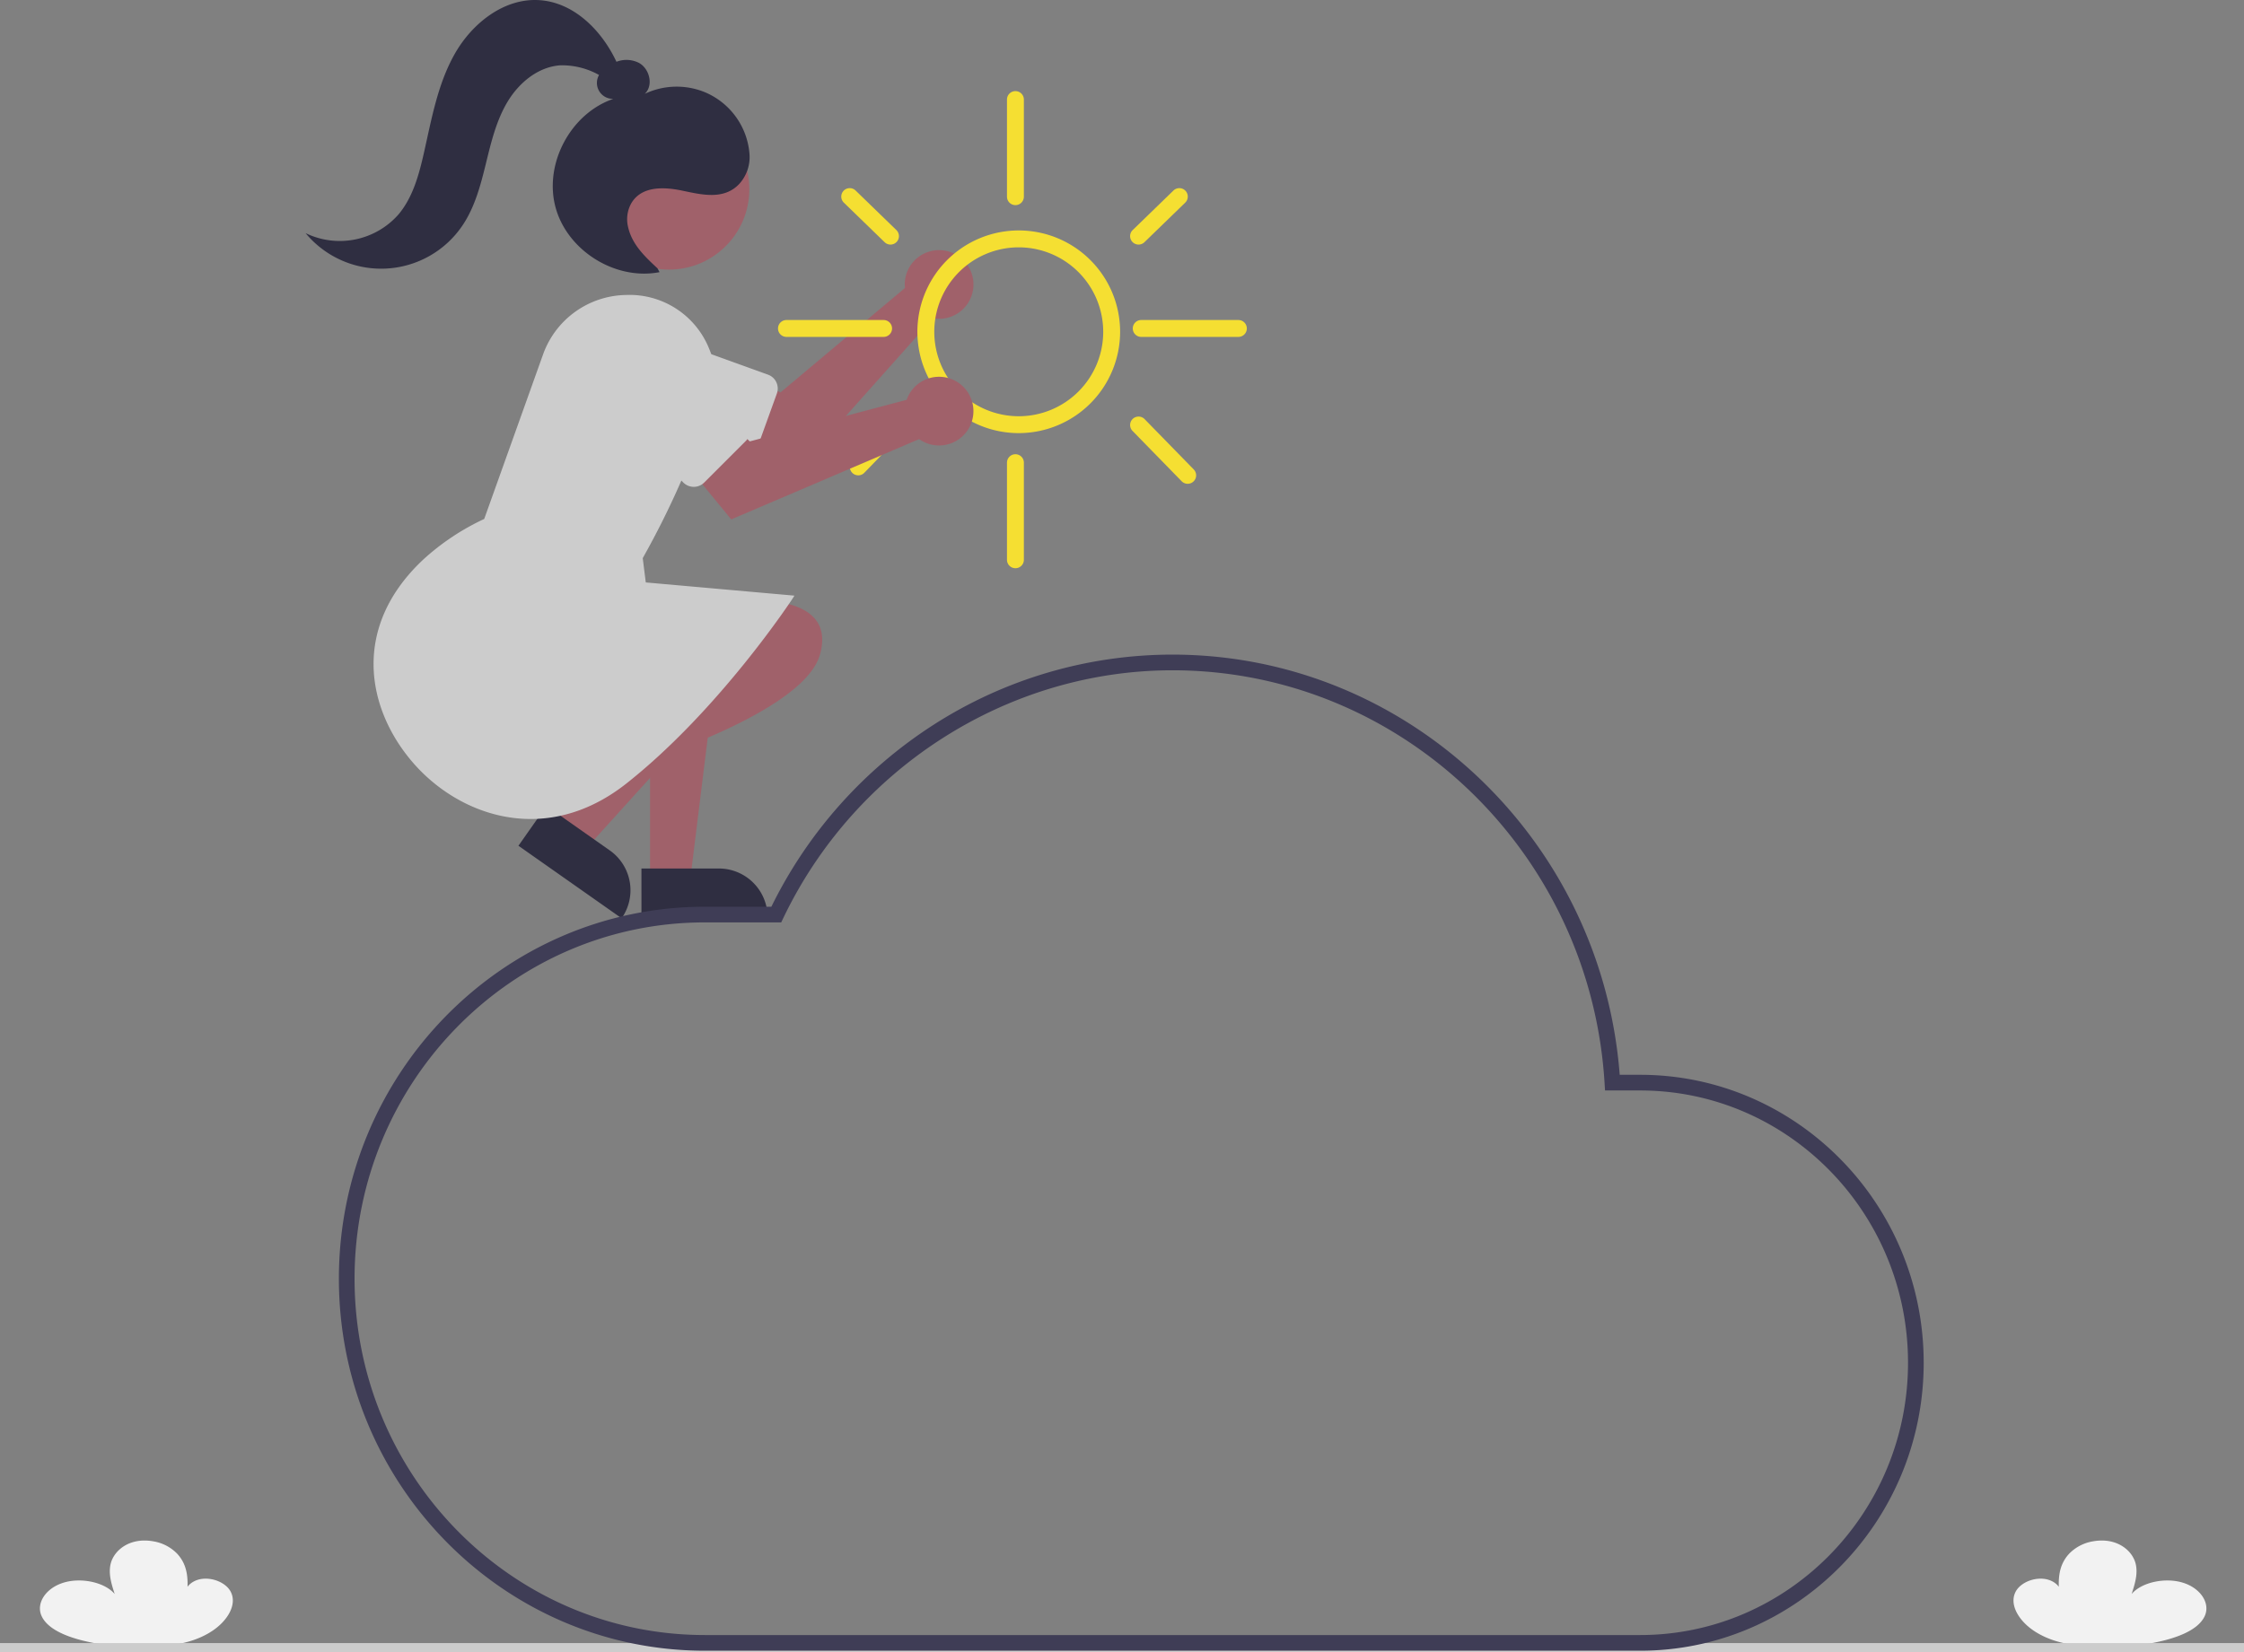 <?xml version="1.0" encoding="UTF-8" standalone="no"?>
<svg
   id="f3bef9ad-0239-4908-ae6d-7464f49c7d52"
   data-name="Layer 1"
   width="859.113"
   height="632.679"
   viewBox="0 0 859.113 632.679"
   version="1.1"
   sodipodi:docname="1.svg"
   inkscape:version="1.1 (c68e22c387, 2021-05-23)"
   xmlns:inkscape="http://www.inkscape.org/namespaces/inkscape"
   xmlns:sodipodi="http://sodipodi.sourceforge.net/DTD/sodipodi-0.dtd"
   xmlns="http://www.w3.org/2000/svg"
   xmlns:svg="http://www.w3.org/2000/svg">
  <rect x="0" y="0" width="859.113" height="632.679" fill="#808080" stroke="none"/>
  <defs
     id="defs40" />
  <sodipodi:namedview
     id="namedview38"
     pagecolor="#ffffff"
     bordercolor="#666666"
     borderopacity="1.0"
     inkscape:pageshadow="2"
     inkscape:pageopacity="0.0"
     inkscape:pagecheckerboard="0"
     showgrid="false"
     inkscape:zoom="1.2315028"
     inkscape:cx="429.15048"
     inkscape:cy="316.28025"
     inkscape:window-width="2560"
     inkscape:window-height="1377"
     inkscape:window-x="-8"
     inkscape:window-y="-8"
     inkscape:window-maximized="1"
     inkscape:current-layer="f3bef9ad-0239-4908-ae6d-7464f49c7d52" />
  <path
     id="bf948e58-f613-467a-9468-983dc892a127"
     data-name="Path 449"
     d="M967.942,763.866c-10.593-.44-20.244-4.715-24.61-11.338q-.306-.465-.577-.943c-1.594-2.822-2.092-6.066-.349-8.847s6.1-4.893,10.468-4.454,7.785,3.926,5.976,6.686c-.4-5.578-.735-11.439,3.762-16.294a16.436,16.436,0,0,1,9.207-4.758c9.062-1.594,15.078,3.53,16.283,8.7.889,3.819-.339,7.7-1.562,11.479,3.769-4.457,12.732-6.44,19.6-4.335s10.673,8,8.328,12.9c-2.763,5.764-11.974,8.743-20.53,10.318C986.87,764.281,976.276,764.212,967.942,763.866Z"
     transform="translate(-170.444 -133.66)"
     fill="#f2f2f2" />
  <path
     id="b42aec13-b3c1-4211-a06e-06d70154504c"
     data-name="Path 538"
     d="M232.952,763.866c10.593-.44,20.244-4.715,24.609-11.338q.307-.465.577-.943c1.594-2.822,2.092-6.066.349-8.847s-6.1-4.893-10.468-4.454-7.786,3.926-5.976,6.686c.4-5.578.735-11.439-3.762-16.294a16.436,16.436,0,0,0-9.206-4.758c-9.062-1.594-15.078,3.53-16.283,8.7-.889,3.819.339,7.7,1.562,11.479-3.769-4.457-12.732-6.44-19.6-4.335s-10.674,8-8.328,12.9c2.763,5.764,11.974,8.743,20.53,10.318C214.024,764.281,224.617,764.212,232.952,763.866Z"
     transform="translate(-170.444 -133.66)"
     fill="#f2f2f2" />
  <rect
     id="ff921942-c1a5-4092-8e51-cfff0188952a"
     data-name="Rectangle 73"
     y="629.236"
     width="859.113"
     height="3.443"
     fill="#ccc" />
  <path
     id="a8ec5313-8437-40fa-9ae6-49ad9c080ae2"
     data-name="Path 525"
     d="M516.845,241.872a13.191,13.191,0,0,0,.062,2.077l-47.612,39.958-14.2-5.141-10.559,20.414,31.043,14.776,52.052-58.411a13.155,13.155,0,1,0-10.787-13.674Z"
     transform="translate(-170.444 -133.66)"
     fill="#a0616a" />
  <path
     id="b5ad9c77-52a4-4655-bf33-f0307720c346"
     data-name="Path 526"
     d="M452.989,308.973l-45.978-16.6a16.92,16.92,0,1,1,11.489-31.831l45.978,16.6a5.639,5.639,0,0,1,3.39,7.218l-0.0.001-7.659,21.221a5.648,5.648,0,0,1-7.22,3.39Z"
     transform="translate(-170.444 -133.66)"
     fill="#ccc" />
  <path
     id="ee570c5a-79aa-496e-9580-2e913ce96aae"
     data-name="Path 527"
     d="M419.316,470.648h15.366l7.31-59.27h-22.678Z"
     transform="translate(-170.444 -133.66)"
     fill="#a0616a" />
  <path
     id="ab71c019-c25e-46eb-a51f-1c429aa2c12d"
     data-name="Path 528"
     d="M464.315,484.917l-48.293.003-.001-18.659,29.634-.002a18.659,18.659,0,0,1,18.66,18.658Z"
     transform="translate(-170.444 -133.66)"
     fill="#2f2e41" />
  <path
     id="f36d9583-efe1-4c6b-b146-57ada20cd73c"
     data-name="Path 529"
     d="M381.34,450.797l12.57,8.838,40.071-44.279-18.551-13.043Z"
     transform="translate(-170.444 -133.66)"
     fill="#a0616a" />
  <path
     id="efce1b5c-13fd-487e-9a00-7bbfe0293cc7"
     data-name="Path 530"
     d="M408.43,485.321l-39.504-27.769,10.729-15.263,24.241,17.04a18.657,18.657,0,0,1,4.534,25.992Z"
     transform="translate(-170.444 -133.66)"
     fill="#2f2e41" />
  <path
     id="b962c087-78c3-438a-b2f2-2ecccfec7131"
     data-name="Path 531"
     d="M452.939,363.882s38.347-4.524,31.464,20.359-83.577,46.374-83.577,46.374Z"
     transform="translate(-170.444 -133.66)"
     fill="#a0616a" />
  <circle
     id="b4ce5f2d-2188-4402-bc9c-1bcfffccb703"
     data-name="Ellipse 71"
     cx="256.101"
     cy="72.466"
     r="30.784"
     fill="#a0616a" />
  <path
     id="bec54b22-7d61-4f61-9a6e-d6909ce0cfb7"
     data-name="Path 532"
     d="M328.372,425.52c-17.517-20.4-23.646-51.7,4.288-77.736a92.071,92.071,0,0,1,23.168-15.386l22.512-62.963a34.309,34.309,0,0,1,31.709-22.808,32.834,32.834,0,0,1,31.851,20.484,28.5,28.5,0,0,1,.884,20.184,324.212,324.212,0,0,1-26.269,60.1l1.164,9.313,56.907,5.058-.531.863c-.277.45-28.128,42.885-63.758,71.052-12.183,9.63-24.78,13.622-36.67,13.621C355.598,447.306,339.2,438.127,328.372,425.52Z"
     transform="translate(-170.444 -133.66)"
     fill="#ccc" />
  <path
     id="f5e0fb0e-7954-451a-aeef-f3006d7ce30b"
     data-name="Path 533"
     d="M323.002,215.786c5.446-6.49,7.782-14.978,9.662-23.24,2.973-13.071,5.274-26.587,11.88-38.252s18.745-21.33,32.13-20.594c13.309.732,24.068,11.439,29.779,23.621a10.594,10.594,0,0,1,8.6.415c4.116,2.254,5.655,8.661,2.229,11.869a28.44,28.44,0,0,1,23.159-.577,27.994,27.994,0,0,1,16.957,23.757,15.262,15.262,0,0,1-4.058,11.45c-5.906,6.08-14.26,3.983-21.688,2.434-7.016-1.463-15.561-1.858-19.514,4.827a12.53,12.53,0,0,0-1.219,9.156c1.514,6.673,6.455,11.321,11.248,15.77l.784,1.456c-16.924,3.3-35.4-8.258-39.844-24.919s5.84-35.882,22.162-41.44h0a6.1,6.1,0,0,1-5.48-9.145,29.015,29.015,0,0,0-14.805-3.699c-8.431.553-15.727,6.554-20.115,13.775s-6.375,15.6-8.387,23.807-4.19,16.569-8.882,23.6a37.55,37.55,0,0,1-60.161,3.086A29.967,29.967,0,0,0,323.002,215.786Z"
     transform="translate(-170.444 -133.66)"
     fill="#2f2e41" />
  <path
     d="M560.473,299.527A38.807,38.807,0,1,1,599.279,260.72,38.851,38.851,0,0,1,560.473,299.527Zm0-71.145A32.339,32.339,0,1,0,592.811,260.72,32.375,32.375,0,0,0,560.473,228.381Z"
     transform="translate(-170.444 -133.66)"
     fill="#00bfa6"
     id="path15"
     style="fill:#f5df32;fill-opacity:1" />
  <path
     d="M559.199,212.212a3.234,3.234,0,0,1-3.234-3.234V171.788a3.234,3.234,0,0,1,6.468,0V208.978A3.234,3.234,0,0,1,559.199,212.212Z"
     transform="translate(-170.444 -133.66)"
     fill="#00bfa6"
     id="path17"
     style="fill:#f5df32;fill-opacity:1" />
  <path
     d="M508.731,262.681H471.541a3.234,3.234,0,0,1,0-6.468h37.19a3.234,3.234,0,0,1,0,6.468Z"
     transform="translate(-170.444 -133.66)"
     fill="#00bfa6"
     id="path19"
     style="fill:#f5df32;fill-opacity:1" />
  <path
     d="M644.554,262.681H607.364a3.234,3.234,0,0,1,0-6.468h37.19a3.234,3.234,0,0,1,0,6.468Z"
     transform="translate(-170.444 -133.66)"
     fill="#00bfa6"
     id="path21"
     style="fill:#f5df32;fill-opacity:1" />
  <path
     d="M606.342,227.322a3.234,3.234,0,0,1-2.252-5.555l15.574-15.11a3.234,3.234,0,1,1,4.503,4.642L608.594,226.409A3.222,3.222,0,0,1,606.342,227.322Z"
     transform="translate(-170.444 -133.66)"
     fill="#00bfa6"
     id="path23"
     style="fill:#f5df32;fill-opacity:1" />
  <path
     d="M511.369,227.322a3.223,3.223,0,0,1-2.252-.913l-15.574-15.11a3.234,3.234,0,1,1,4.503-4.642l15.574,15.11a3.234,3.234,0,0,1-2.252,5.555Z"
     transform="translate(-170.444 -133.66)"
     fill="#00bfa6"
     id="path25"
     style="fill:#f5df32;fill-opacity:1" />
  <path
     d="M499.029,315.696a3.235,3.235,0,0,1-2.32-5.487l15.574-16.038a3.234,3.234,0,0,1,4.641,4.507L501.349,314.715A3.229,3.229,0,0,1,499.029,315.696Z"
     transform="translate(-170.444 -133.66)"
     fill="#00bfa6"
     id="path27"
     style="fill:#f5df32;fill-opacity:1" />
  <path
     d="M625.15,318.93a3.218,3.218,0,0,1-2.314-.976l-18.808-19.272a3.233,3.233,0,1,1,4.628-4.516l18.808,19.272a3.233,3.233,0,0,1-2.314,5.492Z"
     transform="translate(-170.444 -133.66)"
     fill="#00bfa6"
     id="path29"
     style="fill:#f5df32;fill-opacity:1" />
  <path
     d="M559.199,351.269a3.234,3.234,0,0,1-3.234-3.234V310.845a3.234,3.234,0,1,1,6.468,0v37.19A3.234,3.234,0,0,1,559.199,351.269Z"
     transform="translate(-170.444 -133.66)"
     fill="#00bfa6"
     id="path31"
     style="fill:#f5df32;fill-opacity:1" />
  <path
     id="b0998da5-27dc-40b2-8d45-277f647e44e1"
     data-name="Path 536"
     d="M518.389,284.863a13.189,13.189,0,0,0-.826,1.906l-60.083,15.933-10.667-10.689-18.235,13.989,21.819,26.57,71.943-30.748a13.155,13.155,0,1,0-3.952-16.962Z"
     transform="translate(-170.444 -133.66)"
     fill="#a0616a" />
  <path
     id="a2d8cb05-8bad-48ca-a39c-34dd34963d12"
     data-name="Path 537"
     d="M432.065,318.459l-34.563-34.568a16.92,16.92,0,1,1,23.929-23.929h0l34.565,34.565a5.639,5.639,0,0,1,.001,7.975l-.001.001-15.953,15.954a5.648,5.648,0,0,1-7.977,0Z"
     transform="translate(-170.444 -133.66)"
     fill="#ccc" />
  <path
     d="M798.37,765.815H440.288c-77.252,0-140.1-63.906-140.1-142.458s62.849-142.458,140.1-142.458H465.762a173.714,173.714,0,0,1,62.432-69.888,169.271,169.271,0,0,1,91.134-26.659c89.593,0,164.269,70.452,171.219,160.913h7.823c59.858,0,108.557,49.469,108.557,110.275S858.229,765.815,798.37,765.815Zm-358.083-278.915c-73.943,0-134.1,61.214-134.1,136.458,0,75.243,60.157,136.458,134.1,136.458H798.37c56.55,0,102.557-46.777,102.557-104.275s-46.007-104.275-102.557-104.275H784.925l-.172-2.817c-5.406-88.651-78.069-158.095-165.424-158.095-62.904,0-121.383,37.229-148.983,94.843l-.816,1.704Z"
     transform="translate(-170.444 -133.66)"
     fill="#3f3d56"
     id="path35" />
</svg>
